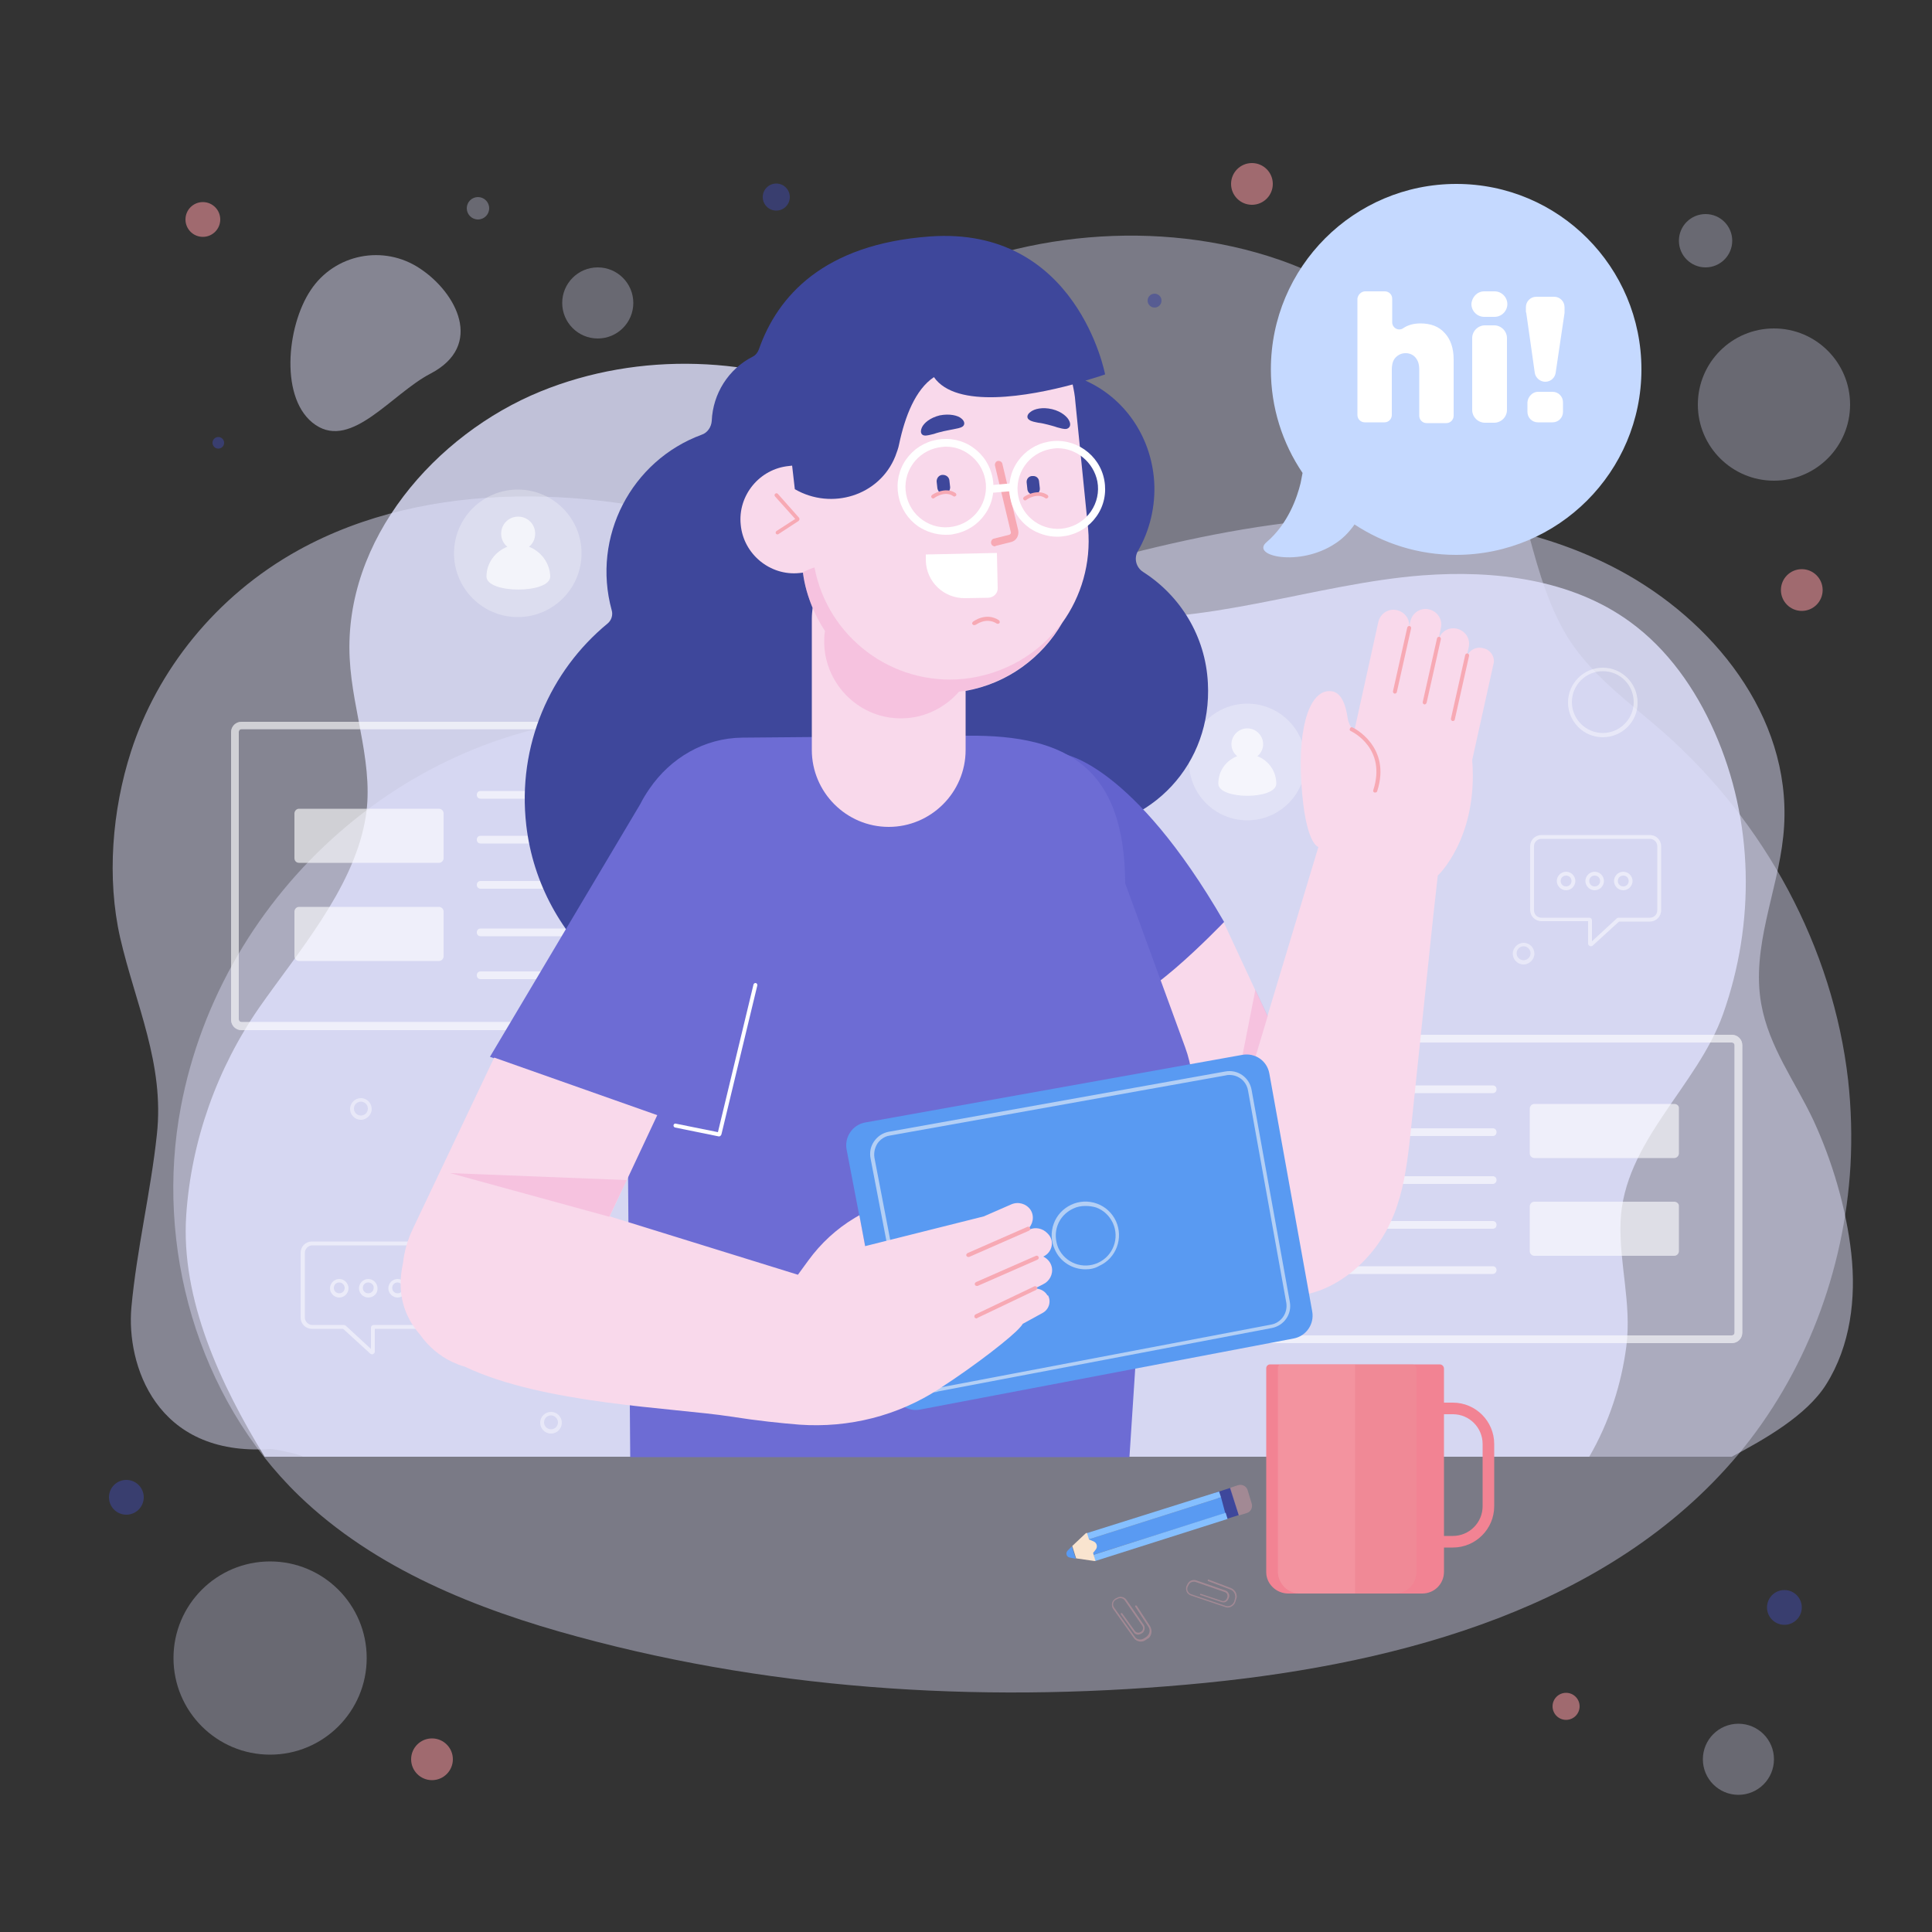 <?xml version="1.0" encoding="utf-8"?>
<!-- Generator: Adobe Illustrator 19.0.0, SVG Export Plug-In . SVG Version: 6.00 Build 0)  -->
<svg version="1.1" xmlns="http://www.w3.org/2000/svg" xmlns:xlink="http://www.w3.org/1999/xlink" x="0px" y="0px"
	 viewBox="0 0 500 500" style="enable-background:new 0 0 500 500;" xml:space="preserve">
<rect x="0" y="0" width="500" height="500" fill="#333333" stroke="none"/>
<style type="text/css">
	.st0{display:none;fill:#FFFFFF;}
	.st1{opacity:0.41;}
	.st2{fill:#E1E2FE;}
	.st3{opacity:0.31;}
	.st4{opacity:0.47;fill:#E1E2FE;}
	.st5{opacity:0.81;fill:#E1E2FE;}
	.st6{opacity:0.58;fill:#3E479B;}
	.st7{opacity:0.58;fill:#EF929C;}
	.st8{opacity:0.61;}
	.st9{fill:#FFFFFF;}
	.st10{opacity:0.66;fill:#FFFFFF;}
	.st11{opacity:0.5;}
	.st12{opacity:0.43;fill:#FFFFFF;}
	.st13{opacity:0.27;fill:#FFFFFF;}
	.st14{opacity:0.67;fill:#FFFFFF;}
	.st15{fill:#3E479B;}
	.st16{opacity:0.32;fill:#EF92C7;}
	.st17{fill:#F9D9EB;}
	.st18{fill:#F7A9B4;}
	.st19{fill:#6363CE;}
	.st20{fill:#6D6CD4;}
	.st21{fill:#599AF2;}
	.st22{opacity:0.61;fill:#ECF1F7;}
	.st23{fill:#C5D9FF;}
	.st24{fill:#F28393;}
	.st25{opacity:0.42;fill:#EF929C;}
	.st26{opacity:0.32;fill:#F7A9B4;}
	.st27{fill:#F48B7B;}
	.st28{fill:#85BFFF;}
	.st29{fill:#F9E4CF;}
</style>
<g id="BACKGROUND">
	<rect x="-0.6" y="2.4" class="st0" width="500" height="500"/>
	<g>
		<g>
			<g class="st1">
				<g>
					<g>
						<path class="st2" d="M478.9,301.7c0.4-7.4,0.2-14.8-0.6-22.1c-3.9-34.4-21.6-66.9-47.6-89.9c-9.3-8.2-19.8-15.5-25.9-26.3
							c-10.2-18.2-9.4-39.1-22-57c-12.6-18-31.1-32-51.8-39.2C269,45.8,182.3,80.7,190.1,155.3c0,0.3,0.1,0.7,0.1,1.1
							c1,15.5-11.1,28.5-26.6,28.9c-57.1,1.4-106.3,45.4-116.8,101.2c-6.8,35.9,4.3,75.2,30.6,100.6c19.6,18.9,45.9,29.4,72.2,36.5
							c52.7,14.3,108.2,17.3,162.6,11.9c50.9-5.1,104.6-19.8,137.5-58.9C467.2,355.7,477.3,329,478.9,301.7z"/>
					</g>
				</g>
			</g>
			<g class="st3">
				<circle class="st2" cx="459.1" cy="104.7" r="19.7"/>
			</g>
			<g class="st3">
				<circle class="st2" cx="441.4" cy="62.3" r="6.9"/>
			</g>
			<g class="st3">
				<circle class="st2" cx="154.7" cy="78.4" r="9.2"/>
			</g>
			<g class="st3">
				<circle class="st2" cx="123.7" cy="53.9" r="2.9"/>
			</g>
			<g class="st3">
				<circle class="st2" cx="449.9" cy="455.3" r="9.2"/>
			</g>
			<g class="st3">
				<circle class="st2" cx="69.9" cy="429.1" r="25"/>
			</g>
		</g>
	</g>
	<g>
		<g>
			<path class="st4" d="M108.7,69.5c-9.4-6.3-22.1-3.8-28.3,5.6c-6.3,9.4-8.1,28.6,1.3,34.9c9.4,6.3,19.7-8.1,29.7-13.3
				C125.4,89.4,118.1,75.7,108.7,69.5z"/>
		</g>
		<g>
			<path class="st4" d="M472.6,358.3c6.3-10,7.8-22.3,6.5-34c-1.3-11.6-4.9-23.8-9.8-34.4c-4.7-10-11.5-18.9-13.5-30.1
				c-2.6-14.7,4.2-28.9,5.7-43.3c3.1-28.8-16.3-54.1-40.4-67.8c-19.6-11.1-42.5-15.3-65.1-15c-20.3,0.3-40.5,3.9-60.1,8.7
				c-18.9,4.7-37.4,10.8-57.3,8.9c-16.5-1.6-31.4-8.5-46.7-13.6c-36.7-12.2-81.1-13.9-114.7,4.7c-21.5,11.9-36.6,31.3-43.3,52.1
				c-4.9,15.2-6.3,32.8-2.8,48.2c4,17.3,11.5,32.6,9.5,50.9c-1.6,15-5.2,29.6-6.6,44.8C32.7,353,40.2,377,69.9,375
				c0.8-0.1,8,1.4,8.5,2h369.8C456.6,372.5,467.5,366.4,472.6,358.3z"/>
			<g>
				<path class="st5" d="M420.9,348.4c1.4-11.1-1.9-21.4-1.5-32.2c0.8-20.7,19.9-35.1,26.5-53.7c8.4-23.6,8-50.1-2.2-73.1
					c-4.9-11.1-12.1-21.4-21.9-28.5c-15.1-11-35-13.4-53.6-12c-27.8,2.1-57.1,13.6-85,10.5c-15.4-1.7-20.1-17.8-28.1-28.3
					c-9-12-21.3-21.3-34.8-27.6c-25-11.5-54.9-12.6-80.4-2.2c-27.2,11.1-51,38.3-49.4,69.1c0.7,14.2,6.7,28.4,3.9,42.4
					c-3.4,17.6-17.2,33.5-27.2,47.8c-11,15.8-17.7,34.6-19,53.8c-1.5,21.8,8.9,44,20.3,62.6h342.8
					C416.4,368.2,419.6,358.4,420.9,348.4z"/>
			</g>
		</g>
	</g>
	<circle class="st6" cx="461.8" cy="416" r="4.5"/>
	<circle class="st6" cx="32.7" cy="387.5" r="4.5"/>
	<circle class="st7" cx="405.3" cy="441.6" r="3.5"/>
	<circle class="st7" cx="52.5" cy="56.8" r="4.5"/>
	<circle class="st6" cx="200.9" cy="51" r="3.5"/>
	<circle class="st6" cx="56.5" cy="114.6" r="1.5"/>
	<circle class="st7" cx="324" cy="47.6" r="5.4"/>
	<circle class="st7" cx="466.3" cy="152.7" r="5.4"/>
	<circle class="st7" cx="111.8" cy="455.3" r="5.4"/>
	<circle class="st6" cx="298.8" cy="77.8" r="1.8"/>
</g>
<g id="OBJECTS">
	<g>
		<g class="st8">
			<g>
				<g>
					<path class="st9" d="M448.2,347.6h-143c-1.5,0-2.7-1.2-2.7-2.7v-74.4c0-1.5,1.2-2.7,2.7-2.7h143c1.5,0,2.7,1.2,2.7,2.7v74.4
						C450.9,346.4,449.7,347.6,448.2,347.6z M305.2,269.8c-0.4,0-0.7,0.3-0.7,0.7v74.4c0,0.4,0.3,0.7,0.7,0.7h143
						c0.4,0,0.7-0.3,0.7-0.7v-74.4c0-0.4-0.3-0.7-0.7-0.7H305.2z"/>
					<path class="st10" d="M448.2,347.6h-143c-1.5,0-2.7-1.2-2.7-2.7v-74.4c0-1.5,1.2-2.7,2.7-2.7h143c1.5,0,2.7,1.2,2.7,2.7v74.4
						C450.9,346.4,449.7,347.6,448.2,347.6z M305.2,269.8c-0.4,0-0.7,0.3-0.7,0.7v74.4c0,0.4,0.3,0.7,0.7,0.7h143
						c0.4,0,0.7-0.3,0.7-0.7v-74.4c0-0.4-0.3-0.7-0.7-0.7H305.2z"/>
				</g>
			</g>
			<g>
				<path class="st9" d="M433.3,285.7h-36.2c-0.7,0-1.2,0.6-1.2,1.2v11.6c0,0.7,0.6,1.2,1.2,1.2h36.2c0.7,0,1.2-0.6,1.2-1.2v-11.6
					C434.6,286.2,434,285.7,433.3,285.7z"/>
			</g>
			<g>
				<path class="st9" d="M433.3,311h-36.2c-0.7,0-1.2,0.6-1.2,1.2v11.6c0,0.7,0.6,1.2,1.2,1.2h36.2c0.7,0,1.2-0.6,1.2-1.2v-11.6
					C434.6,311.6,434,311,433.3,311z"/>
			</g>
			<path class="st9" d="M386.3,329.7h-63.5c-0.6,0-1-0.4-1-1c0-0.6,0.4-1,1-1h63.5c0.6,0,1,0.4,1,1
				C387.3,329.2,386.9,329.7,386.3,329.7z"/>
			<path class="st9" d="M386.3,306.4h-63.5c-0.6,0-1-0.4-1-1c0-0.6,0.4-1,1-1h63.5c0.6,0,1,0.4,1,1
				C387.3,305.9,386.9,306.4,386.3,306.4z"/>
			<path class="st9" d="M386.3,318h-34.2c-0.6,0-1-0.4-1-1c0-0.6,0.4-1,1-1h34.2c0.6,0,1,0.4,1,1C387.3,317.6,386.9,318,386.3,318z"
				/>
			<path class="st9" d="M386.3,294h-34.2c-0.6,0-1-0.4-1-1c0-0.6,0.4-1,1-1h34.2c0.6,0,1,0.4,1,1C387.3,293.6,386.9,294,386.3,294z"
				/>
			<path class="st9" d="M386.3,282.9h-23.1c-0.6,0-1-0.4-1-1c0-0.6,0.4-1,1-1h23.1c0.6,0,1,0.4,1,1
				C387.3,282.5,386.9,282.9,386.3,282.9z"/>
		</g>
		<g class="st8">
			<g>
				<g>
					<path class="st9" d="M205.5,266.6h-143c-1.5,0-2.7-1.2-2.7-2.7v-74.4c0-1.5,1.2-2.7,2.7-2.7h143c1.5,0,2.7,1.2,2.7,2.7v74.4
						C208.3,265.4,207,266.6,205.5,266.6z M62.5,188.7c-0.4,0-0.7,0.3-0.7,0.7v74.4c0,0.4,0.3,0.7,0.7,0.7h143
						c0.4,0,0.7-0.3,0.7-0.7v-74.4c0-0.4-0.3-0.7-0.7-0.7H62.5z"/>
					<path class="st10" d="M205.5,266.6h-143c-1.5,0-2.7-1.2-2.7-2.7v-74.4c0-1.5,1.2-2.7,2.7-2.7h143c1.5,0,2.7,1.2,2.7,2.7v74.4
						C208.3,265.4,207,266.6,205.5,266.6z M62.5,188.7c-0.4,0-0.7,0.3-0.7,0.7v74.4c0,0.4,0.3,0.7,0.7,0.7h143
						c0.4,0,0.7-0.3,0.7-0.7v-74.4c0-0.4-0.3-0.7-0.7-0.7H62.5z"/>
				</g>
			</g>
			<g>
				<path class="st9" d="M77.4,248.7h36.2c0.7,0,1.2-0.6,1.2-1.2v-11.6c0-0.7-0.6-1.2-1.2-1.2H77.4c-0.7,0-1.2,0.6-1.2,1.2v11.6
					C76.2,248.1,76.7,248.7,77.4,248.7z"/>
			</g>
			<g>
				<path class="st9" d="M77.4,223.3h36.2c0.7,0,1.2-0.6,1.2-1.2v-11.6c0-0.7-0.6-1.2-1.2-1.2H77.4c-0.7,0-1.2,0.6-1.2,1.2v11.6
					C76.2,222.8,76.7,223.3,77.4,223.3z"/>
			</g>
			<path class="st9" d="M187.9,206.7h-63.5c-0.6,0-1-0.4-1-1c0-0.6,0.4-1,1-1h63.5c0.6,0,1,0.4,1,1
				C188.9,206.2,188.5,206.7,187.9,206.7z"/>
			<path class="st9" d="M187.9,230h-63.5c-0.6,0-1-0.4-1-1c0-0.6,0.4-1,1-1h63.5c0.6,0,1,0.4,1,1C188.9,229.5,188.5,230,187.9,230z"
				/>
			<path class="st9" d="M158.6,218.3h-34.2c-0.6,0-1-0.4-1-1c0-0.6,0.4-1,1-1h34.2c0.6,0,1,0.4,1,1
				C159.6,217.9,159.2,218.3,158.6,218.3z"/>
			<path class="st9" d="M158.6,242.3h-34.2c-0.6,0-1-0.4-1-1c0-0.6,0.4-1,1-1h34.2c0.6,0,1,0.4,1,1
				C159.6,241.9,159.2,242.3,158.6,242.3z"/>
			<path class="st9" d="M147.5,253.4h-23.1c-0.6,0-1-0.4-1-1c0-0.6,0.4-1,1-1h23.1c0.6,0,1,0.4,1,1C148.5,253,148,253.4,147.5,253.4
				z"/>
		</g>
		<g class="st11">
			<path class="st9" d="M411.7,244.9c-0.1,0-0.2,0-0.3-0.1c-0.3-0.1-0.4-0.4-0.4-0.6v-5.8h-12.1c-1.6,0-2.9-1.3-2.9-2.9V219
				c0-1.6,1.3-2.9,2.9-2.9H427c1.6,0,2.9,1.3,2.9,2.9v16.6c0,1.6-1.3,2.9-2.9,2.9h-8l-6.9,6.3C412,244.8,411.9,244.9,411.7,244.9z
				 M411.5,244C411.5,244,411.5,244,411.5,244L411.5,244z M398.9,217.1c-1,0-1.9,0.8-1.9,1.9v16.6c0,1,0.8,1.9,1.9,1.9h12.4
				c0.4,0,0.7,0.3,0.7,0.7v5.4l6.4-5.9c0.1-0.1,0.3-0.2,0.5-0.2h8.1c1,0,1.9-0.8,1.9-1.9V219c0-1-0.8-1.9-1.9-1.9H398.9z
				 M419.1,238.4L419.1,238.4C419.1,238.4,419.1,238.4,419.1,238.4z"/>
			<g>
				<path class="st9" d="M405.3,230.4c-1.3,0-2.4-1.1-2.4-2.4c0-1.3,1.1-2.4,2.4-2.4c1.3,0,2.4,1.1,2.4,2.4
					C407.7,229.3,406.6,230.4,405.3,230.4z M405.3,226.6c-0.8,0-1.4,0.6-1.4,1.4c0,0.8,0.6,1.4,1.4,1.4c0.8,0,1.4-0.6,1.4-1.4
					C406.7,227.2,406.1,226.6,405.3,226.6z"/>
				<path class="st9" d="M412.7,230.4c-1.3,0-2.4-1.1-2.4-2.4c0-1.3,1.1-2.4,2.4-2.4c1.3,0,2.4,1.1,2.4,2.4
					C415.1,229.3,414,230.4,412.7,230.4z M412.7,226.6c-0.8,0-1.4,0.6-1.4,1.4c0,0.8,0.6,1.4,1.4,1.4c0.8,0,1.4-0.6,1.4-1.4
					C414.1,227.2,413.5,226.6,412.7,226.6z"/>
				<path class="st9" d="M420.1,230.4c-1.3,0-2.4-1.1-2.4-2.4c0-1.3,1.1-2.4,2.4-2.4c1.3,0,2.4,1.1,2.4,2.4
					C422.5,229.3,421.4,230.4,420.1,230.4z M420.1,226.6c-0.8,0-1.4,0.6-1.4,1.4c0,0.8,0.6,1.4,1.4,1.4c0.8,0,1.4-0.6,1.4-1.4
					C421.5,227.2,420.9,226.6,420.1,226.6z"/>
			</g>
		</g>
		<g class="st11">
			<path class="st9" d="M96.3,350.5c-0.2,0-0.3-0.1-0.5-0.2l-7-6.4h-8.1c-1.6,0-2.9-1.3-2.9-2.9v-16.8c0-1.6,1.3-2.9,2.9-2.9h28.6
				c1.6,0,2.9,1.3,2.9,2.9v16.8c0,1.6-1.3,2.9-2.9,2.9H97v5.9c0,0.3-0.2,0.5-0.4,0.6C96.5,350.5,96.4,350.5,96.3,350.5z M96.5,349.6
				L96.5,349.6C96.5,349.6,96.5,349.6,96.5,349.6z M80.8,322.3c-1,0-1.9,0.9-1.9,1.9v16.8c0,1,0.9,1.9,1.9,1.9H89
				c0.2,0,0.3,0.1,0.5,0.2l6.5,6v-5.5c0-0.4,0.3-0.7,0.7-0.7h12.6c1,0,1.9-0.9,1.9-1.9v-16.8c0-1-0.9-1.9-1.9-1.9H80.8z M88.8,343.9
				C88.8,343.9,88.8,343.9,88.8,343.9L88.8,343.9z"/>
			<g>
				<path class="st9" d="M102.9,335.8c-1.3,0-2.4-1.1-2.4-2.4c0-1.3,1.1-2.4,2.4-2.4c1.3,0,2.4,1.1,2.4,2.4
					C105.3,334.7,104.2,335.8,102.9,335.8z M102.9,331.9c-0.8,0-1.4,0.6-1.4,1.4c0,0.8,0.6,1.4,1.4,1.4c0.8,0,1.4-0.6,1.4-1.4
					C104.3,332.6,103.6,331.9,102.9,331.9z"/>
				<path class="st9" d="M95.3,335.8c-1.3,0-2.4-1.1-2.4-2.4c0-1.3,1.1-2.4,2.4-2.4c1.3,0,2.4,1.1,2.4,2.4
					C97.8,334.7,96.7,335.8,95.3,335.8z M95.3,331.9c-0.8,0-1.4,0.6-1.4,1.4c0,0.8,0.6,1.4,1.4,1.4c0.8,0,1.4-0.6,1.4-1.4
					C96.8,332.6,96.1,331.9,95.3,331.9z"/>
				<path class="st9" d="M87.8,335.8c-1.3,0-2.4-1.1-2.4-2.4c0-1.3,1.1-2.4,2.4-2.4c1.3,0,2.4,1.1,2.4,2.4
					C90.2,334.7,89.1,335.8,87.8,335.8z M87.8,331.9c-0.8,0-1.4,0.6-1.4,1.4c0,0.8,0.6,1.4,1.4,1.4c0.8,0,1.4-0.6,1.4-1.4
					C89.2,332.6,88.6,331.9,87.8,331.9z"/>
			</g>
		</g>
		<path class="st12" d="M394.3,249.6c-1.6,0-2.8-1.3-2.8-2.8s1.3-2.8,2.8-2.8c1.6,0,2.8,1.3,2.8,2.8S395.8,249.6,394.3,249.6z
			 M394.3,244.9c-1,0-1.8,0.8-1.8,1.8s0.8,1.8,1.8,1.8s1.8-0.8,1.8-1.8S395.3,244.9,394.3,244.9z"/>
		<path class="st12" d="M414.8,190.8c-5,0-9-4.1-9-9c0-5,4.1-9,9-9c5,0,9,4.1,9,9C423.9,186.7,419.8,190.8,414.8,190.8z
			 M414.8,173.7c-4.4,0-8,3.6-8,8s3.6,8,8,8c4.4,0,8-3.6,8-8S419.3,173.7,414.8,173.7z"/>
		<path class="st12" d="M93.4,289.8c-1.6,0-2.8-1.3-2.8-2.8c0-1.6,1.3-2.8,2.8-2.8c1.6,0,2.8,1.3,2.8,2.8
			C96.2,288.5,94.9,289.8,93.4,289.8z M93.4,285.1c-1,0-1.8,0.8-1.8,1.8s0.8,1.8,1.8,1.8c1,0,1.8-0.8,1.8-1.8S94.4,285.1,93.4,285.1
			z"/>
		<path class="st12" d="M142.6,371c-1.6,0-2.8-1.3-2.8-2.8c0-1.6,1.3-2.8,2.8-2.8c1.6,0,2.8,1.3,2.8,2.8
			C145.4,369.7,144.2,371,142.6,371z M142.6,366.3c-1,0-1.8,0.8-1.8,1.8c0,1,0.8,1.8,1.8,1.8c1,0,1.8-0.8,1.8-1.8
			C144.4,367.2,143.6,366.3,142.6,366.3z"/>
		<g>
			<circle class="st13" cx="134" cy="143.2" r="16.5"/>
			<path class="st14" d="M136.9,141.5c1-0.8,1.6-2,1.6-3.4c0-2.5-2-4.4-4.4-4.4c-2.5,0-4.4,2-4.4,4.4c0,1.4,0.6,2.6,1.6,3.4
				c-3.1,1.2-5.4,4.2-5.4,7.7c0,4.5,16.5,4.5,16.5,0C142.3,145.7,140,142.7,136.9,141.5z"/>
		</g>
		<g>
			<circle class="st13" cx="322.8" cy="197.2" r="15.1"/>
			<path class="st14" d="M325.4,195.7c0.9-0.7,1.5-1.9,1.5-3.1c0-2.2-1.8-4.1-4.1-4.1c-2.2,0-4.1,1.8-4.1,4.1c0,1.3,0.6,2.4,1.5,3.1
				c-2.9,1.1-4.9,3.8-4.9,7.1c0,4.2,15,4.2,15,0C330.3,199.6,328.3,196.8,325.4,195.7z"/>
		</g>
	</g>
	<g>
		<path class="st15" d="M312.6,176.8c-0.6-12.2-7.2-22.7-16.8-28.8c-1.8-1.2-2.4-3.5-1.3-5.4c3-5.2,4.6-11.5,4.2-18
			c-0.8-11.9-7.9-21.7-17.8-26.1c3.1-0.9,5.1-1.6,5.1-1.6s-7.2-38.5-45.4-35.7c-27.5,2-39.4,15.5-44.2,29.2
			c-0.3,0.8-0.8,1.5-1.6,1.9c-6.3,3.2-10.3,9.6-10.6,16.6c-0.1,1.6-1.1,3.1-2.6,3.6c-18.2,6.7-28.5,26.4-23.3,45.4l0,0
			c0.4,1.3-0.1,2.7-1.1,3.5c-14.8,12.2-23.4,31.5-21,52.2c3.5,30.2,30,53,60.4,52c22.4-0.7,41.3-13.8,50.7-32.3
			c5.6-11.1,17-18.2,29.4-18.4c0.2,0,0.4,0,0.5,0C298.3,214.3,313.7,197.6,312.6,176.8z"/>
		<g>
			<g>
				<g>
					<g>
						<polygon class="st16" points="320.7,328.9 320.7,328.9 320.7,328.9 						"/>
						<path class="st17" d="M384,167.8l-0.4-0.1c-1.8-0.4-3.7,0.8-4.1,2.6l0.6-2.8c0.5-2.2-0.9-4.3-3.1-4.8
							c-2.2-0.5-4.3,0.9-4.8,3.1l0.7-3.3c0.5-2.2-0.9-4.3-3.1-4.8c-2.2-0.5-4.3,0.9-4.8,3.1l-0.4,1.9c0.5-2.2-0.9-4.3-3.1-4.8
							c-2.2-0.5-4.3,0.9-4.8,3.1l-6.2,28.1c-0.9-0.8-1.5-1.9-1.7-3.1c-0.4-2.9-1.4-6.7-4.1-7.1c-5.4-0.8-8.9,8.3-7.9,23.9
							c1,15.8,4.4,16.4,4.4,16.4l-13,43.1l-0.2,0.7l-11.3-24.3l-27.2,17.8l25.4,62.3c0.5,1.9,1.3,3.8,2.3,5.5l0,0.1l0,0
							c0.9,1.6,2,3.2,3.4,4.6c0,0,0,0,0,0c0.7,0.8,1.5,1.5,2.4,2.2c9.8,8,22,3.3,30-4.9c9.7-10,10.9-22.1,12.3-35.4
							c1.1-10.9,4.9-46.6,5.6-53.6l1.2-10.7c0,0,10.5-9.8,8.9-29.9l5.5-24.8C387,170.1,385.8,168.2,384,167.8z"/>
						<path class="st16" d="M328.1,262.9l-3.2-6.8l-10,50.8l0,0c0.1-0.2,0.1-0.5,0.2-0.7L328.1,262.9z"/>
					</g>
					<path class="st18" d="M361,179.5c0,0-0.1,0-0.1,0c-0.3-0.1-0.4-0.3-0.4-0.6l3.7-16.5c0.1-0.3,0.3-0.4,0.6-0.4
						c0.3,0.1,0.4,0.3,0.4,0.6l-3.7,16.5C361.4,179.4,361.2,179.5,361,179.5z"/>
					<path class="st18" d="M368.7,182.3c0,0-0.1,0-0.1,0c-0.3-0.1-0.4-0.3-0.4-0.6l3.7-16.5c0.1-0.3,0.3-0.4,0.6-0.4
						c0.3,0.1,0.4,0.3,0.4,0.6l-3.7,16.5C369.1,182.1,368.9,182.3,368.7,182.3z"/>
					<path class="st18" d="M376,186.6c0,0-0.1,0-0.1,0c-0.3-0.1-0.4-0.3-0.4-0.6l3.7-16.5c0.1-0.3,0.3-0.4,0.6-0.4
						c0.3,0.1,0.4,0.3,0.4,0.6l-3.7,16.5C376.5,186.4,376.3,186.6,376,186.6z"/>
					<path class="st18" d="M355.9,205.1c-0.1,0-0.1,0-0.2,0c-0.3-0.1-0.4-0.4-0.3-0.6c3.5-10.8-5.4-15.1-5.8-15.3
						c-0.3-0.1-0.4-0.4-0.2-0.7c0.1-0.3,0.4-0.4,0.7-0.2c0.1,0,10.1,4.9,6.3,16.5C356.3,205,356.2,205.1,355.9,205.1z"/>
				</g>
				<g>
					<path class="st17" d="M279.8,217.7c-0.1-0.4-0.2-0.7-0.2-1.1C279.6,217,279.7,217.3,279.8,217.7z"/>
					<path class="st17" d="M279.3,215.7c-0.1-0.4-0.2-0.7-0.3-1.1C279.2,215,279.2,215.3,279.3,215.7z"/>
					<path class="st17" d="M278.9,213.8c-0.1-0.4-0.2-0.7-0.3-1.1C278.7,213,278.8,213.4,278.9,213.8z"/>
					<path class="st17" d="M278.5,211.9c-0.1-0.3-0.2-0.7-0.2-1C278.3,211.2,278.4,211.5,278.5,211.9z"/>
					<path class="st17" d="M280.3,219.7c-0.1-0.4-0.2-0.7-0.3-1.1C280.1,219,280.2,219.4,280.3,219.7z"/>
					<path class="st17" d="M278.1,210.1c-0.1-0.3-0.1-0.7-0.2-1C277.9,209.4,278,209.7,278.1,210.1z"/>
					<path class="st17" d="M282.4,228.3c-0.1-0.4-0.2-0.8-0.3-1.2C282.2,227.5,282.3,227.9,282.4,228.3z"/>
					<path class="st17" d="M282.9,230.6c-0.1-0.4-0.2-0.8-0.3-1.2C282.7,229.7,282.8,230.1,282.9,230.6z"/>
					<path class="st17" d="M281.8,226.1c-0.1-0.4-0.2-0.7-0.3-1.1C281.6,225.4,281.7,225.7,281.8,226.1z"/>
					<path class="st17" d="M281.3,223.9c-0.1-0.4-0.2-0.7-0.3-1.1C281.1,223.2,281.2,223.5,281.3,223.9z"/>
					<path class="st17" d="M280.8,221.8c-0.1-0.4-0.2-0.8-0.3-1.2C280.6,221,280.7,221.4,280.8,221.8z"/>
					<path class="st17" d="M277,205c-0.1-0.3-0.1-0.5-0.2-0.8C276.9,204.5,276.9,204.7,277,205z"/>
					<path class="st17" d="M275.6,197.1c0-0.2-0.1-0.4-0.1-0.6C275.5,196.7,275.5,196.9,275.6,197.1z"/>
					<path class="st17" d="M275.7,198.2c0-0.2-0.1-0.4-0.1-0.6C275.7,197.8,275.7,198,275.7,198.2z"/>
					<path class="st17" d="M275.5,196.1c0-0.3-0.1-0.6-0.1-0.9C275.4,195.5,275.4,195.8,275.5,196.1z"/>
					<path class="st17" d="M275.9,199.4c0-0.2-0.1-0.4-0.1-0.7C275.9,198.9,275.9,199.2,275.9,199.4z"/>
					<path class="st17" d="M276.4,202c0-0.3-0.1-0.5-0.1-0.8C276.3,201.5,276.4,201.8,276.4,202z"/>
					<path class="st17" d="M283.5,232.8c-0.1-0.4-0.2-0.8-0.3-1.3C283.3,232,283.4,232.4,283.5,232.8z"/>
					<path class="st17" d="M277.3,206.6c-0.1-0.3-0.1-0.6-0.2-0.9C277.2,206.1,277.3,206.3,277.3,206.6z"/>
					<path class="st17" d="M277.7,208.3c-0.1-0.3-0.1-0.6-0.2-1C277.5,207.7,277.6,208,277.7,208.3z"/>
					<path class="st17" d="M276.2,200.7c0-0.2-0.1-0.4-0.1-0.7C276.1,200.2,276.1,200.4,276.2,200.7z"/>
					<path class="st17" d="M276.7,203.5c-0.1-0.3-0.1-0.6-0.2-0.8C276.6,202.9,276.6,203.2,276.7,203.5z"/>
					<path class="st17" d="M285.8,242.1c-0.1-0.4-0.2-0.9-0.3-1.3C285.6,241.2,285.7,241.6,285.8,242.1z"/>
					<path class="st17" d="M285.2,239.8c-0.1-0.5-0.2-0.9-0.4-1.4C285,238.8,285.1,239.3,285.2,239.8z"/>
					<path class="st17" d="M288.3,251.5c-0.1-0.5-0.2-0.9-0.4-1.4C288.1,250.6,288.2,251.1,288.3,251.5z"/>
					<path class="st17" d="M284.7,237.4c-0.1-0.4-0.2-0.8-0.3-1.2C284.4,236.6,284.5,237,284.7,237.4z"/>
					<path class="st17" d="M287.7,249.1c-0.1-0.5-0.2-0.9-0.4-1.4C287.4,248.2,287.6,248.7,287.7,249.1z"/>
					<path class="st17" d="M287.1,246.8c-0.1-0.4-0.2-0.8-0.3-1.3C286.8,246,287,246.4,287.1,246.8z"/>
					<path class="st17" d="M286.4,244.4c-0.1-0.4-0.2-0.7-0.3-1.1C286.2,243.6,286.3,244,286.4,244.4z"/>
					<path class="st17" d="M289.5,256.1c-0.1-0.4-0.2-0.7-0.3-1.1C289.3,255.4,289.4,255.7,289.5,256.1z"/>
					<path class="st17" d="M288.9,253.9c-0.1-0.5-0.2-0.9-0.4-1.4C288.7,252.9,288.8,253.4,288.9,253.9z"/>
					<path class="st17" d="M284.1,235.1c-0.1-0.4-0.2-0.8-0.3-1.2C283.9,234.3,284,234.7,284.1,235.1z"/>
					<path class="st19" d="M316.8,238.6c-23.7-41-41.4-43.4-41.4-43.4c0,0.3,0.1,0.6,0.1,0.9c0,0.1,0,0.2,0,0.4c0,0.2,0,0.4,0.1,0.6
						c0,0.2,0,0.3,0.1,0.5c0,0.2,0.1,0.4,0.1,0.6c0,0.2,0.1,0.3,0.1,0.5c0,0.2,0.1,0.4,0.1,0.7c0,0.2,0.1,0.4,0.1,0.6
						c0,0.2,0.1,0.4,0.1,0.7c0,0.2,0.1,0.4,0.1,0.6c0,0.2,0.1,0.5,0.1,0.8c0,0.2,0.1,0.4,0.1,0.6c0.1,0.3,0.1,0.5,0.2,0.8
						c0,0.2,0.1,0.5,0.1,0.7c0.1,0.3,0.1,0.5,0.2,0.8c0.1,0.2,0.1,0.5,0.2,0.8c0.1,0.3,0.1,0.6,0.2,0.9c0,0.2,0.1,0.5,0.2,0.7
						c0.1,0.3,0.1,0.6,0.2,1c0.1,0.3,0.1,0.5,0.2,0.8c0.1,0.3,0.1,0.6,0.2,1c0.1,0.3,0.1,0.5,0.2,0.8c0.1,0.3,0.2,0.7,0.2,1
						c0.1,0.3,0.1,0.5,0.2,0.8c0.1,0.4,0.2,0.7,0.3,1.1c0.1,0.3,0.1,0.6,0.2,0.8c0.1,0.4,0.2,0.7,0.3,1.1c0.1,0.3,0.1,0.6,0.2,0.9
						c0.1,0.4,0.2,0.7,0.2,1.1c0.1,0.3,0.2,0.7,0.2,1c0.1,0.4,0.2,0.7,0.3,1.1c0.1,0.3,0.1,0.6,0.2,0.9c0.1,0.4,0.2,0.8,0.3,1.2
						c0.1,0.3,0.2,0.7,0.2,1c0.1,0.4,0.2,0.7,0.3,1.1c0.1,0.4,0.2,0.7,0.3,1.1c0.1,0.4,0.2,0.7,0.3,1.1c0.1,0.3,0.2,0.7,0.2,1
						c0.1,0.4,0.2,0.8,0.3,1.2c0.1,0.3,0.2,0.7,0.2,1c0.1,0.4,0.2,0.8,0.3,1.2c0.1,0.3,0.2,0.7,0.3,1c0.1,0.4,0.2,0.8,0.3,1.3
						c0.1,0.4,0.2,0.7,0.3,1.1c0.1,0.4,0.2,0.8,0.3,1.2c0.1,0.4,0.2,0.7,0.3,1.1c0.1,0.4,0.2,0.8,0.3,1.2c0.1,0.3,0.2,0.6,0.2,1
						c0.1,0.5,0.2,0.9,0.4,1.4c0.1,0.3,0.2,0.7,0.3,1c0.1,0.4,0.2,0.9,0.3,1.3c0.1,0.4,0.2,0.8,0.3,1.2c0.1,0.4,0.2,0.7,0.3,1.1
						c0.1,0.4,0.2,0.8,0.3,1.2c0.1,0.4,0.2,0.8,0.3,1.3c0.1,0.3,0.2,0.7,0.3,1c0.1,0.5,0.2,0.9,0.4,1.4c0.1,0.3,0.2,0.7,0.3,1
						c0.1,0.5,0.2,0.9,0.4,1.4c0.1,0.3,0.2,0.6,0.3,1c0.1,0.5,0.2,0.9,0.4,1.4c0.1,0.4,0.2,0.8,0.3,1.1c0.1,0.4,0.2,0.7,0.3,1.1
						c0,0.1,0.1,0.2,0.1,0.3c0,0,0,0,0,0C291.8,264.7,316.8,238.6,316.8,238.6z"/>
				</g>
			</g>
			<g>
				<g>
					<path class="st20" d="M306.7,271l-15.5-42.4c-0.2-29.4-14.3-38.5-41-38.2l-58.1,0.5c-9.8,0.1-18.5,5.2-24,13.2l0,0l0,0
						c-0.9,1.3-1.7,2.6-2.4,4l-38.9,65.4l1.1,0.4l34.5,12.2l0.7,91h129.2l4.3-65.9l7.2-11.4C309.1,291.3,310.2,280.5,306.7,271z"/>
					<path class="st9" d="M186.1,294.1c0,0-0.1,0-0.1,0l-11.3-2.3c-0.3-0.1-0.4-0.3-0.4-0.6c0.1-0.3,0.3-0.5,0.6-0.4l10.9,2.2
						l9.2-38.2c0.1-0.3,0.3-0.4,0.6-0.4c0.3,0.1,0.4,0.3,0.4,0.6l-9.3,38.6C186.5,294,186.3,294.1,186.1,294.1z"/>
				</g>
			</g>
			<g>
				<g>
					<path class="st21" d="M219.1,297.5l12,62.5c0.6,3.3,3.8,5.4,7,4.8l96.7-18.4c3.2-0.6,5.4-3.7,4.8-7l-11.1-61.6
						c-0.6-3.3-3.7-5.4-7-4.8l-97.6,17.5C220.6,291.1,218.5,294.3,219.1,297.5z"/>
					<path class="st22" d="M241.8,360.3c-2.8,0-5.2-2-5.8-4.8l-10.7-55.7c-0.3-1.6,0-3.1,0.9-4.4c0.9-1.3,2.2-2.2,3.8-2.5l87.1-15.6
						c3.2-0.6,6.2,1.5,6.8,4.7l9.9,54.9c0.6,3.2-1.5,6.2-4.7,6.8l-86.3,16.4C242.6,360.2,242.2,360.3,241.8,360.3z M318.2,278.2
						c-0.3,0-0.6,0-0.9,0.1l-87.1,15.6c-1.3,0.2-2.4,1-3.1,2c-0.7,1.1-1,2.4-0.8,3.7l10.7,55.7c0.5,2.6,3.1,4.4,5.7,3.9l86.3-16.4
						c2.6-0.5,4.3-3,3.9-5.6l-9.9-54.9C322.6,279.8,320.5,278.2,318.2,278.2z"/>
					<path class="st22" d="M280.9,328.5c-3.3,0-6.5-1.9-7.9-5.1c-1-2.1-1.1-4.5-0.3-6.7c0.8-2.2,2.4-3.9,4.5-4.9
						c2.1-1,4.5-1.1,6.7-0.3c2.2,0.8,3.9,2.4,4.9,4.5l0,0c2,4.4,0.1,9.6-4.3,11.6C283.3,328.3,282.1,328.5,280.9,328.5z
						 M280.9,312.1c-1.1,0-2.2,0.2-3.2,0.7c-1.9,0.9-3.3,2.4-4,4.3c-0.7,1.9-0.6,4,0.2,5.9c1.8,3.9,6.4,5.6,10.3,3.8
						c3.9-1.8,5.6-6.4,3.8-10.3c-0.9-1.9-2.4-3.3-4.3-4C282.7,312.2,281.8,312.1,280.9,312.1z"/>
				</g>
				<g>
					<path class="st17" d="M271.1,335.3c-0.6-1.1-1.7-1.7-2.8-1.8c0-0.1,0-0.2,0-0.2c0.1-0.1,0.1-0.2,0.2-0.2l1.4-0.7
						c1.7-0.8,2.7-2.6,2.3-4.5c-0.3-1.3-1.2-2.2-2.2-2.7l0,0c2.4-1.1,3-4.2,1.1-6l-0.1-0.1c-1.2-1.2-3-1.6-4.6-0.9
						c-0.2,0-0.3,0-0.5,0c1.4-1.2,1.9-3.4,0.8-5.1c-1.1-1.6-3.2-2.2-5-1.4l-7.1,3.1l-30.7,7.7l-1.5-8l-1.2,0.7
						c-4.7,2.8-8.8,6.6-12,11l-2.7,3.7c0,0-29.7-9.2-48.7-15.1l12.3-26.2l-42.2-14.9l-21,44.2c-1.4,2.9-2.3,6-2.6,9
						c-1.7,7.6,0.2,13.7,4.4,18.5c2.1,3,5,5.5,8.4,7.1h0c1.1,0.5,2.1,0.9,3.2,1.2c20.4,9.7,54,10.6,68.8,12.9
						c7,1.1,12.9,1.7,17.8,2.1c12.8,0.9,25.5-2.3,36.2-9.3c9.6-6.2,19-13.6,20.9-15.9c0.3-0.3,0.5-0.6,0.7-0.9l5.1-2.8
						c1.7-0.9,2.3-3,1.4-4.6L271.1,335.3z"/>
					<polygon class="st16" points="116.5,303.6 162.2,305.4 157.7,314.9 					"/>
					<g>
						<path class="st18" d="M250.6,325.3c-0.2,0-0.4-0.1-0.5-0.3c-0.1-0.3,0-0.5,0.3-0.7l15.5-6.8c0.3-0.1,0.5,0,0.7,0.3
							c0.1,0.3,0,0.5-0.3,0.7l-15.5,6.8C250.8,325.3,250.7,325.3,250.6,325.3z"/>
						<path class="st18" d="M252.8,332.8c-0.2,0-0.4-0.1-0.5-0.3c-0.1-0.3,0-0.5,0.3-0.7l15.5-6.8c0.3-0.1,0.5,0,0.7,0.3
							c0.1,0.3,0,0.5-0.3,0.7l-15.5,6.8C253,332.8,252.9,332.8,252.8,332.8z"/>
						<path class="st18" d="M252.7,341.2c-0.2,0-0.4-0.1-0.5-0.3c-0.1-0.3,0-0.5,0.2-0.7l15.3-7.3c0.2-0.1,0.5,0,0.7,0.2
							c0.1,0.3,0,0.5-0.2,0.7l-15.3,7.3C252.9,341.2,252.8,341.2,252.7,341.2z"/>
					</g>
				</g>
			</g>
		</g>
		<g>
			<g>
				<g>
					<path class="st17" d="M278.3,104c-0.1-1.6-0.4-3.1-0.7-4.5c-11.2,3-30.1,6.4-35.9-1.9c-4.8,3.2-7.5,10.2-9,17.3
						c-0.2,1.1-0.6,2.1-1,3.2c-4.1,10.2-16.5,14-26,8.5l0,0l-0.7-6.1l-0.8,0.1c-7.6,0.7-13.3,7.6-12.5,15.2l0,0
						c0.7,7.6,7.6,13.3,15.2,12.5l0.9-0.1c0.4,3.2,1.3,6.2,2.5,9.1c-0.1,0.9-0.2,1.8-0.2,2.8v34c0,10.9,8.9,19.9,19.9,19.9
						c10.9,0,19.9-8.9,19.9-19.9v-15.3c10.8-1.9,19.8-8.6,25-17.6c4.9-6.8,7.5-15.4,6.7-24.4L278.3,104z"/>
				</g>
				<path class="st16" d="M249.3,175.7L249.3,175.7c-18.5,1.8-35.1-10.9-38.5-28.8c0-0.2-3.1,1.1-3,1.3c0.8,5.6,2.8,10.7,5.7,15.1
					c-0.2,1.1-0.2,2.1-0.2,3.2v0c0.3,10.9,9.4,19.7,20.3,19.4l0,0c5.8-0.1,11-2.8,14.6-6.9c11.5-1.5,21.1-8.4,26.6-17.8
					C269,169.1,259.9,174.6,249.3,175.7z"/>
			</g>
			<g>
				<path class="st18" d="M201.2,138.3c-0.2,0-0.3-0.1-0.4-0.2c-0.1-0.2-0.1-0.5,0.2-0.7l4.8-3.1l-5.2-5.8c-0.2-0.2-0.2-0.5,0-0.7
					c0.2-0.2,0.5-0.2,0.7,0l5.5,6.2c0.1,0.1,0.1,0.3,0.1,0.4c0,0.1-0.1,0.3-0.2,0.4l-5.2,3.4C201.4,138.3,201.3,138.3,201.2,138.3z"
					/>
				<g>
					<g>
						<path class="st18" d="M252.1,161.8c-0.1,0-0.3-0.1-0.4-0.2c-0.2-0.2-0.1-0.5,0.1-0.7c0,0,3.3-2.6,6.7-0.4
							c0.2,0.1,0.3,0.5,0.2,0.7c-0.1,0.2-0.5,0.3-0.7,0.2c-2.8-1.8-5.4,0.3-5.5,0.3C252.3,161.7,252.2,161.8,252.1,161.8z"/>
						<path class="st9" d="M255.8,154.7l-6,0.1c-5.5,0.1-10.1-4.2-10.2-9.8l0-1.5l18.4-0.4l0.2,9
							C258.3,153.5,257.2,154.6,255.8,154.7z"/>
					</g>
				</g>
				<g>
					<g>
						<path class="st15" d="M244.3,127.8l0.2,0c0.8-0.1,1.4-0.8,1.4-1.7l-0.2-1.8c-0.1-0.8-0.8-1.4-1.7-1.4l-0.2,0
							c-0.8,0.1-1.4,0.8-1.4,1.7l0.2,1.8C242.8,127.3,243.5,127.9,244.3,127.8z"/>
						<path class="st15" d="M267.6,128l0.2,0c0.8-0.1,1.4-0.8,1.3-1.7l-0.2-1.8c-0.1-0.8-0.8-1.4-1.7-1.3l-0.2,0
							c-0.8,0.1-1.4,0.8-1.3,1.7l0.2,1.8C266,127.5,266.8,128.1,267.6,128z"/>
						<path class="st18" d="M257.5,141.4c-0.5,0-0.9-0.3-1-0.8c-0.1-0.5,0.2-1.1,0.7-1.2l4-1c0.3-0.1,0.5-0.4,0.4-0.7l-4.1-17.2
							c-0.1-0.5,0.2-1.1,0.7-1.2c0.5-0.1,1.1,0.2,1.2,0.7l4.1,17.2c0.3,1.4-0.5,2.8-1.9,3.1l-4,1
							C257.7,141.3,257.6,141.4,257.5,141.4z"/>
						<path class="st9" d="M244.7,138.4c-2.5,0-5-0.8-7.1-2.2c-2.7-1.9-4.5-4.7-5.1-8l0,0c-0.6-3.3,0.1-6.6,2-9.3
							c1.9-2.7,4.7-4.5,8-5.1c3.3-0.6,6.6,0.1,9.3,2c2.7,1.9,4.5,4.7,5.1,8c0.6,3.3-0.1,6.6-2,9.3c-1.9,2.7-4.7,4.5-8,5.1
							C246.2,138.4,245.4,138.4,244.7,138.4z M244.8,115.6c-0.6,0-1.2,0.1-1.9,0.2c-2.7,0.5-5.1,2-6.7,4.3c-1.6,2.3-2.2,5.1-1.7,7.8
							l0,0c0.5,2.7,2,5.1,4.3,6.7c2.3,1.6,5,2.2,7.8,1.7c2.7-0.5,5.1-2,6.7-4.3c1.6-2.3,2.2-5.1,1.7-7.8c-0.5-2.7-2-5.1-4.3-6.7
							C248.9,116.2,246.9,115.6,244.8,115.6z"/>
						<path class="st9" d="M273.6,138.9c-2.5,0-5-0.8-7.1-2.2c-2.7-1.9-4.5-4.7-5.1-8c-0.6-3.3,0.1-6.6,2-9.3c1.9-2.7,4.7-4.5,8-5.1
							c6.7-1.2,13.2,3.3,14.4,10c0.6,3.3-0.1,6.6-2,9.3c-1.9,2.7-4.7,4.5-8,5.1C275.1,138.8,274.4,138.9,273.6,138.9z M273.7,116
							c-0.6,0-1.2,0.1-1.8,0.2c-2.7,0.5-5.1,2-6.7,4.3c-1.6,2.3-2.2,5.1-1.7,7.8l0,0c0.5,2.7,2,5.1,4.3,6.7c2.3,1.6,5.1,2.2,7.8,1.7
							c2.7-0.5,5.1-2,6.7-4.3c1.6-2.3,2.2-5.1,1.7-7.8C283,119.6,278.6,116,273.7,116z"/>
						<path class="st9" d="M257.2,127.5c-0.5,0-1-0.4-1-0.9c0-0.6,0.4-1,0.9-1.1l4.5-0.4c0.5,0,1,0.4,1.1,0.9s-0.4,1-0.9,1.1
							L257.2,127.5C257.3,127.5,257.2,127.5,257.2,127.5z"/>
					</g>
					<g>
						<g>
							<g>
								<path class="st15" d="M239.2,112.7c0.7,0.1,1.6-0.2,2.5-0.4c0.8-0.3,1.7-0.5,2.5-0.7c0.8-0.2,1.6-0.3,2.5-0.5
									c0.9-0.2,1.8-0.3,2.4-0.7c0.6-0.4,0.7-1.3-0.3-2.1c-0.9-0.8-3.1-1.3-5.6-0.8c-2.5,0.6-4.1,2-4.6,3.1
									C238,111.9,238.5,112.6,239.2,112.7z"/>
							</g>
							<g>
								<path class="st15" d="M276,111c-0.7,0.1-1.6-0.2-2.4-0.4c-0.8-0.3-1.7-0.5-2.4-0.7c-0.8-0.2-1.6-0.4-2.5-0.5
									c-0.9-0.2-1.8-0.3-2.4-0.8c-0.6-0.4-0.6-1.3,0.4-2c1-0.8,3.1-1.3,5.6-0.7c2.5,0.6,4.1,2.1,4.5,3.2
									C277.2,110.1,276.8,110.8,276,111z"/>
							</g>
						</g>
					</g>
				</g>
				<path class="st18" d="M241.5,129c-0.2,0-0.3-0.1-0.4-0.2c-0.2-0.2-0.1-0.5,0.1-0.7c0.1-0.1,3.4-2.3,6.1-0.5
					c0.2,0.2,0.3,0.5,0.1,0.7c-0.2,0.2-0.5,0.3-0.7,0.1c-2.1-1.5-4.9,0.4-4.9,0.5C241.7,129,241.6,129,241.5,129z"/>
				<path class="st18" d="M265.3,129.5c-0.2,0-0.3-0.1-0.4-0.2c-0.2-0.2-0.1-0.5,0.1-0.7c0.1-0.1,3.4-2.3,6.1-0.5
					c0.2,0.2,0.3,0.5,0.1,0.7c-0.2,0.2-0.5,0.3-0.7,0.1c-2.1-1.5-4.9,0.4-4.9,0.5C265.5,129.5,265.4,129.5,265.3,129.5z"/>
			</g>
		</g>
	</g>
	<g>
		<path class="st23" d="M376.9,47.6c-26.5,0-48,21.5-48,48c0,9.9,3,19.1,8.2,26.8c0,0.1-0.3,1.6-0.5,2.6c-0.9,3.7-3.2,10.5-8.8,15.3
			c-4.3,3.6,8.5,6.5,17.7,0.4c1.9-1.2,3.6-2.9,5-4.9c0,0,0,0,0-0.1c7.6,5,16.6,7.9,26.3,7.9c26.5,0,48-21.5,48-48
			S403.4,47.6,376.9,47.6z"/>
		<g>
			<g>
				<path class="st9" d="M353.3,75.4h5.1c1,0,1.9,0.8,1.9,1.9v6.1c0,1.5,1.7,2.4,2.9,1.5c0,0,0,0,0,0c1.2-0.8,2.7-1.2,4.4-1.2
					c2.7,0,4.8,0.8,6.3,2.5c1.5,1.6,2.3,3.9,2.3,6.8v14.6c0,1-0.8,1.9-1.9,1.9h-5.1c-1,0-1.9-0.8-1.9-1.9V95.7c0-1.4-0.3-2.4-1-3.2
					c-0.6-0.7-1.5-1.1-2.5-1.1c-1.1,0-1.9,0.4-2.6,1.1c-0.7,0.7-1,1.8-1,3.2v11.7c0,1-0.8,1.9-1.9,1.9h-5.1c-1,0-1.9-0.8-1.9-1.9
					V77.3C351.4,76.3,352.3,75.4,353.3,75.4z"/>
				<path class="st9" d="M384.1,75.4h2.7c1.8,0,3.3,1.5,3.3,3.3l0,0c0,1.8-1.5,3.3-3.3,3.3h-2.7c-1.8,0-3.3-1.5-3.3-3.3l0,0
					C380.9,76.9,382.3,75.4,384.1,75.4z M384.3,84.2h2.4c1.8,0,3.3,1.5,3.3,3.3v18.6c0,1.8-1.5,3.3-3.3,3.3h-2.4
					c-1.8,0-3.3-1.5-3.3-3.3V87.5C381,85.7,382.5,84.2,384.3,84.2z"/>
				<path class="st9" d="M394.9,80.6v-1.1c0-1.5,1.2-2.7,2.7-2.7h4.6c1.5,0,2.7,1.2,2.7,2.7v1.1c0,0.1,0,0.3,0,0.4l-2.3,15.5
					c-0.2,1.3-1.3,2.3-2.7,2.3l0,0c-1.3,0-2.5-1-2.7-2.3L395,81C394.9,80.8,394.9,80.7,394.9,80.6z M398,101.4h3.8
					c1.5,0,2.7,1.2,2.7,2.7v2.5c0,1.5-1.2,2.7-2.7,2.7H398c-1.5,0-2.7-1.2-2.7-2.7v-2.5C395.4,102.7,396.6,101.4,398,101.4z"/>
			</g>
		</g>
	</g>
	<g>
		<g>
			<path class="st24" d="M333.4,412.4h34.7c3.1,0,5.6-2.5,5.6-5.6v-52.6c0-0.6-0.5-1.1-1.1-1.1h-43.9c-0.5,0-1,0.4-1,1v52.8
				C327.7,409.9,330.3,412.4,333.4,412.4z"/>
			<path class="st24" d="M376,400.5h-4.2v-3h4.2c4.2,0,7.7-3.4,7.7-7.7v-16.1c0-4.2-3.4-7.7-7.7-7.7h-6.1v-3h6.1
				c5.9,0,10.7,4.8,10.7,10.7v16.1C386.7,395.7,381.9,400.5,376,400.5z"/>
			<path class="st25" d="M336.4,412.4H361c3.1,0,5.6-2.5,5.6-5.6v-52.6c0-0.6-0.5-1.1-1.1-1.1h-33.7c-0.5,0-1,0.4-1,1v52.8
				C330.8,409.9,333.3,412.4,336.4,412.4z"/>
			<path class="st26" d="M336.4,412.4h14.3V353h-19c-0.5,0-1,0.4-1,1v52.8C330.8,409.9,333.3,412.4,336.4,412.4z"/>
		</g>
		<g>
			<polygon class="st15" points="314.5,386.3 315,387.8 316.3,391.7 316.8,393.3 316.8,393.3 320.6,392.1 318.4,385.1 318.6,385 
				318.6,385 315.2,386.1 314.5,386.3 			"/>
			<path class="st26" d="M320.6,392.2L320.6,392.2l2-0.6c1.1-0.3,1.7-1.5,1.3-2.6l-1-3.3c-0.3-1.1-1.5-1.7-2.6-1.3l-1.8,0.6
				l-0.2,0.1L320.6,392.2z"/>
			<path class="st21" d="M316,387.5l-34.3,10.9l0,0.1l1.2,0.5c0.8,0.3,1.1,1.3,0.6,2.1l-0.7,0.9l0.1,0.4l34.2-10.8L316,387.5z"/>
			<polygon class="st27" points="283.3,404 283.3,404 283.3,404 			"/>
			<polygon class="st28" points="317.2,391.5 283,402.4 283.4,404 317.7,393.1 			"/>
			<polygon class="st28" points="315.5,386 281.2,396.8 281.7,398.4 316,387.5 			"/>
			<path class="st29" d="M283.3,404L283.3,404l0.2-0.1l0,0l-0.5-1.6l-0.1-0.4l0.7-0.9c0.5-0.7,0.3-1.7-0.6-2.1l-1.2-0.5l0-0.1
				l-0.5-1.6l0,0l0,0l-0.3,0.1l-3.5,3.3l1,3.2l4.8,0.7L283.3,404z"/>
			<path class="st21" d="M276.3,401.3c-0.6,0.6-0.3,1.7,0.6,1.8l1.5,0.3l-1-3.2L276.3,401.3z"/>
		</g>
		<path class="st26" d="M320,412.7c0.1,0.4,0.1,0.8-0.1,1.2l-0.2,0.7c-0.4,1.1-1.6,1.7-2.6,1.3l-8.9-3c-0.5-0.2-0.9-0.5-1.1-1
			c-0.2-0.5-0.2-1,0-1.5l0.2-0.4c0.4-0.9,1.4-1.3,2.3-1l7.5,2.6c0.4,0.1,0.7,0.4,0.9,0.8c0.2,0.4,0.2,0.8,0,1.2l-0.1,0.2
			c-0.3,0.7-1,1.1-1.8,0.8l-5.4-1.8c-0.1,0-0.2-0.1-0.1-0.2c0-0.1,0.1-0.2,0.2-0.1l5.4,1.8c0.5,0.2,1.1-0.1,1.3-0.6l0.1-0.2
			c0.1-0.3,0.1-0.6,0-0.9c-0.1-0.3-0.4-0.5-0.7-0.6l-7.5-2.6c-0.7-0.2-1.5,0.1-1.8,0.8l-0.2,0.4c-0.2,0.4-0.2,0.8,0,1.2
			c0.2,0.4,0.5,0.7,0.9,0.8l8.9,3c0.9,0.3,1.8-0.2,2.2-1.1l0.2-0.7c0.3-1-0.2-2-1.1-2.4l-5.8-2.2c-0.1,0-0.2-0.1-0.1-0.3
			c0-0.1,0.1-0.2,0.2-0.1l5.8,2.2C319.3,411.3,319.9,412,320,412.7z"/>
		<path class="st26" d="M297.8,423.2c-0.2,0.4-0.4,0.7-0.8,0.9l-0.6,0.4c-0.9,0.6-2.2,0.4-2.9-0.5l-5.4-7.6
			c-0.3-0.4-0.4-0.9-0.3-1.5c0.1-0.5,0.4-0.9,0.9-1.2l0.4-0.2c0.8-0.5,1.9-0.2,2.4,0.5l4.5,6.5c0.2,0.3,0.3,0.8,0.2,1.2
			c-0.1,0.4-0.3,0.8-0.7,1l-0.2,0.1c-0.6,0.4-1.5,0.3-1.9-0.4l-3.3-4.6c-0.1-0.1,0-0.2,0-0.3c0.1-0.1,0.2,0,0.3,0l3.3,4.6
			c0.3,0.4,0.9,0.6,1.4,0.3l0.2-0.1c0.3-0.2,0.4-0.4,0.5-0.7c0.1-0.3,0-0.6-0.2-0.9l-4.5-6.5c-0.4-0.6-1.3-0.8-1.9-0.4l-0.4,0.2
			c-0.4,0.2-0.6,0.5-0.7,0.9c-0.1,0.4,0,0.8,0.2,1.1l5.4,7.6c0.5,0.8,1.6,0.9,2.4,0.4l0.6-0.4c0.8-0.6,1.1-1.7,0.5-2.6l-3.4-5.2
			c-0.1-0.1,0-0.2,0.1-0.3c0.1-0.1,0.2,0,0.3,0.1l3.4,5.2C298.1,421.7,298.1,422.5,297.8,423.2z"/>
	</g>
</g>
</svg>
